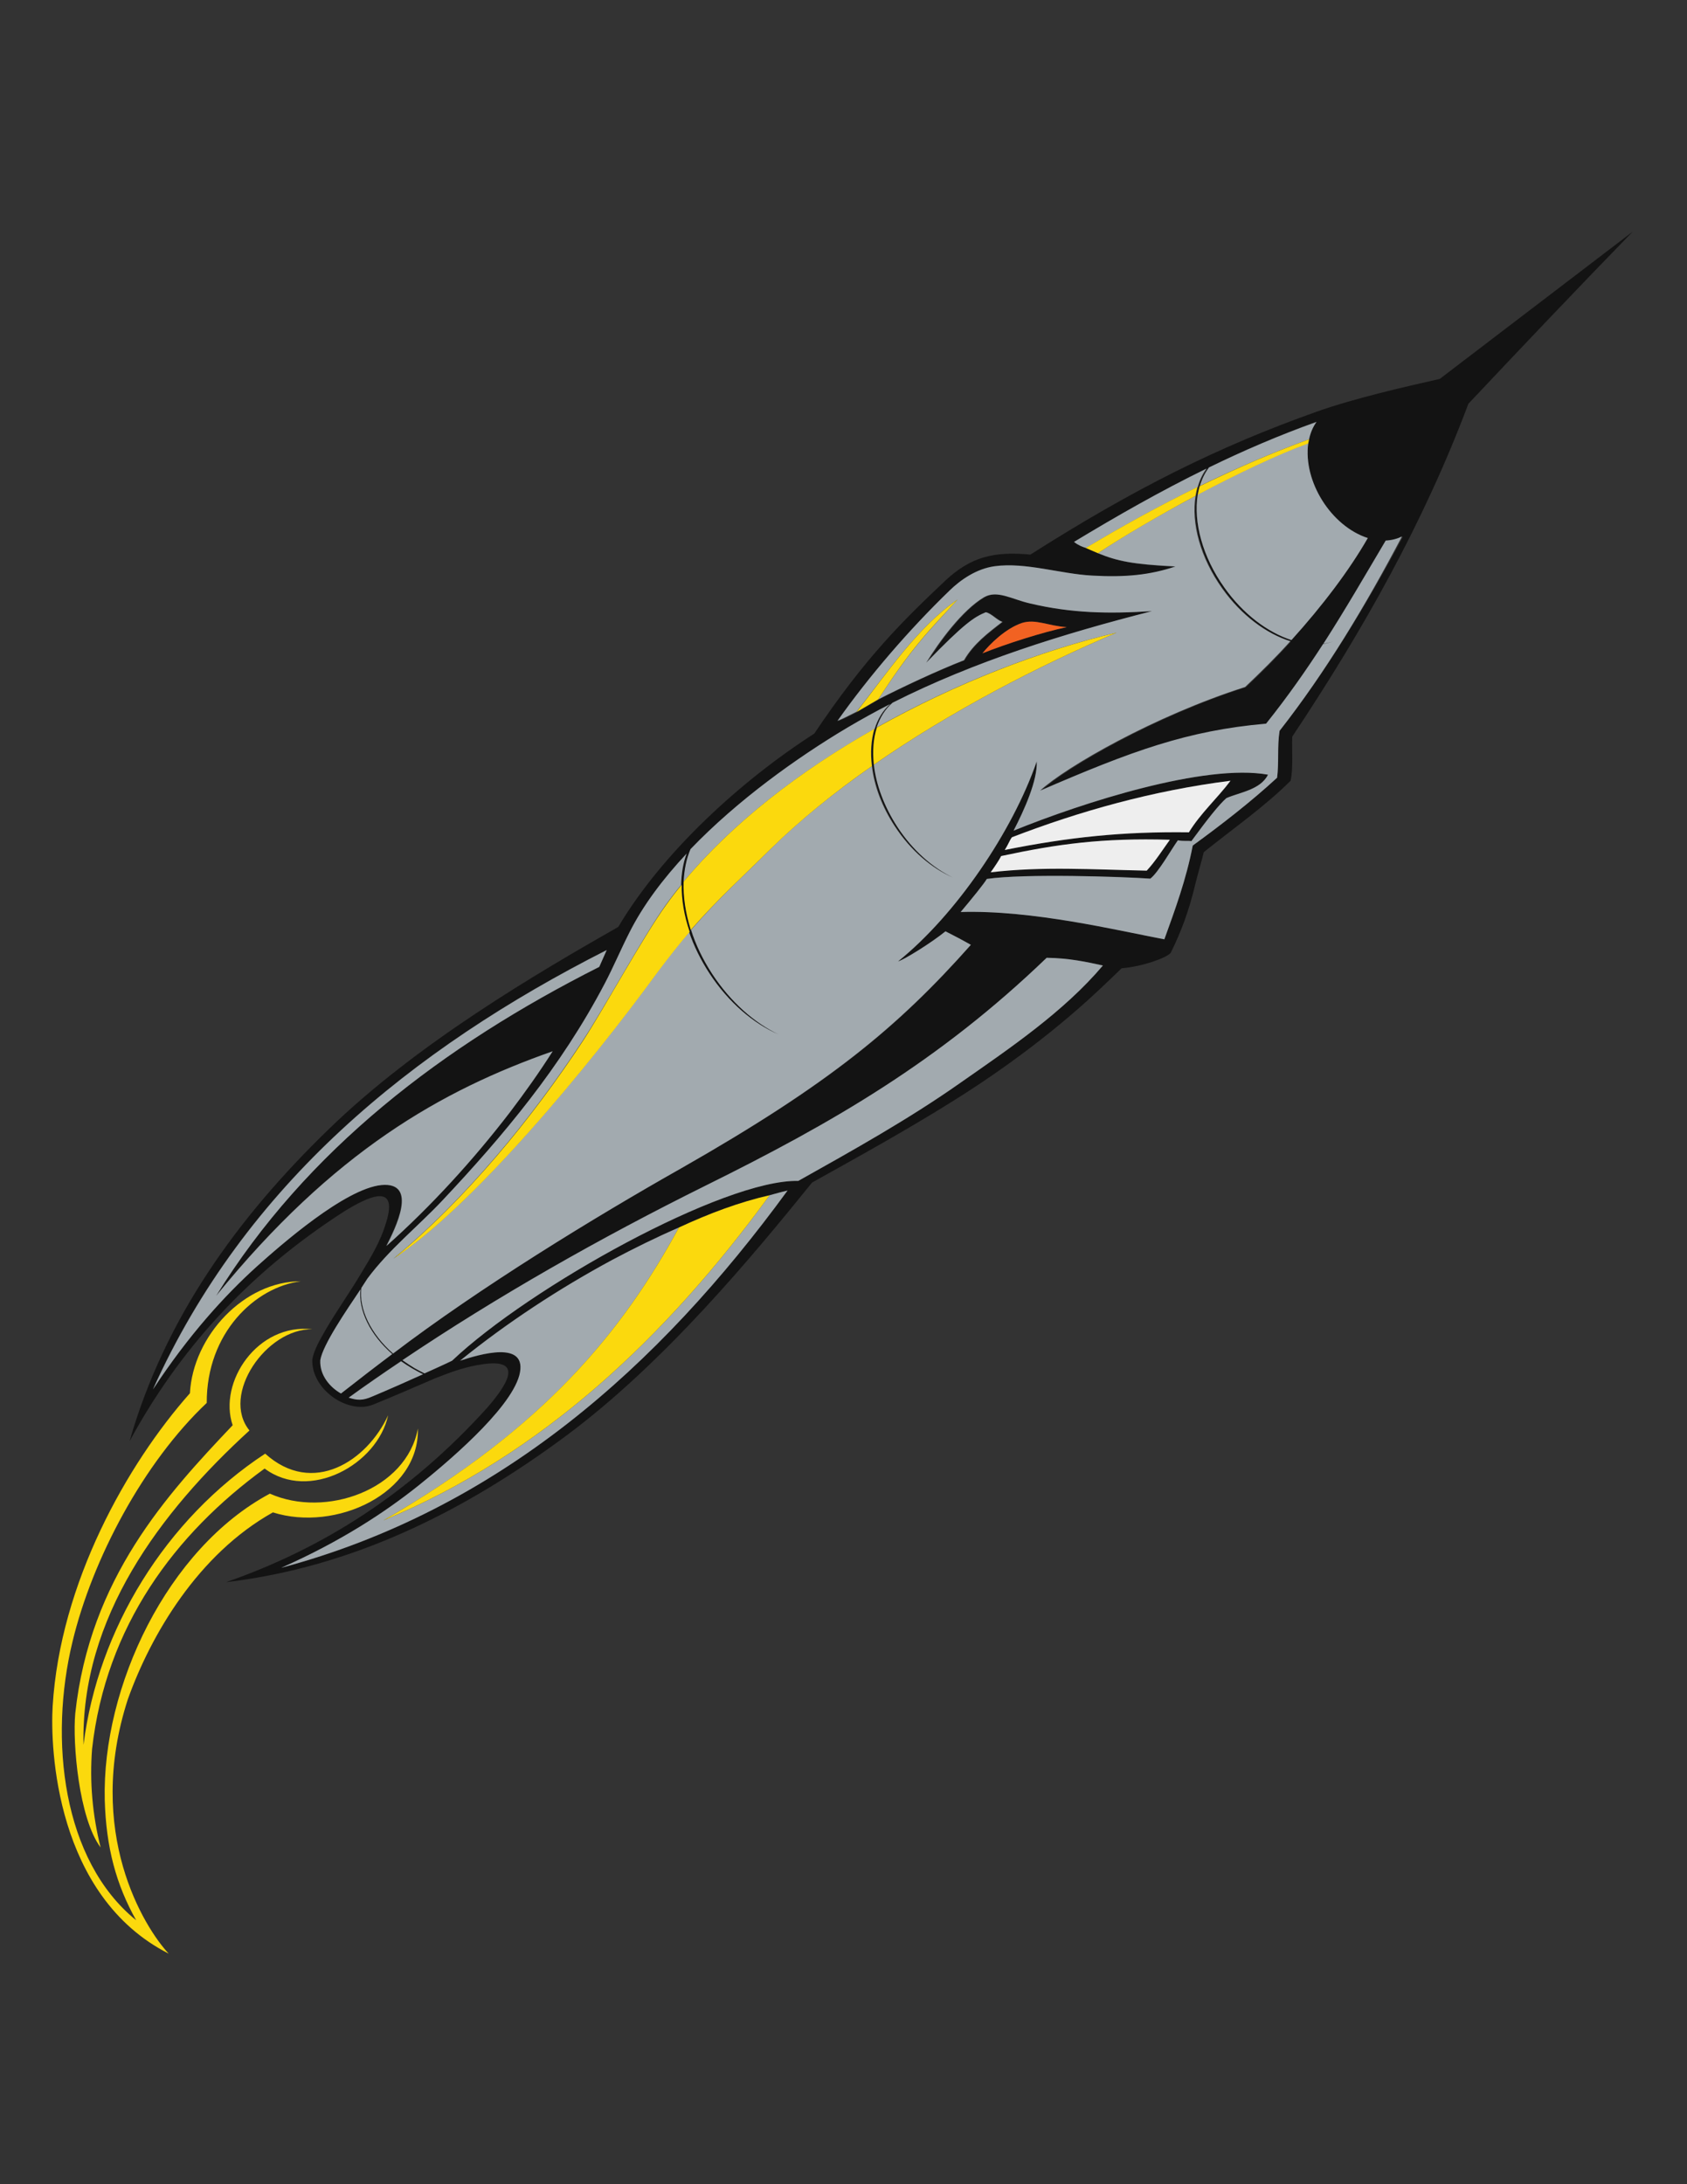 <?xml version="1.0" encoding="utf-8"?>
<!-- Generator: Adobe Illustrator 21.1.0, SVG Export Plug-In . SVG Version: 6.00 Build 0)  -->
<svg version="1.1" id="Layer_1" xmlns="http://www.w3.org/2000/svg" xmlns:xlink="http://www.w3.org/1999/xlink" x="0px" y="0px"
	 viewBox="0 0 612 792" enable-background="new 0 0 612 792" xml:space="preserve">
<rect x="0" y="0" width="612" height="792" fill="#333333" stroke="none"/>
<g>
	<path fill="#131313" d="M522.3,137.4c-12.8,2.9-30.9,7-44.7,11.9c-35.5,12.6-66.2,27.9-103.8,51.8c-13.4-1.3-21.7,1-30.6,9.2
		C327.6,225,314,238.3,295.4,266c-26.3,16.9-54.9,42.8-71.1,70.1c-29.3,16.7-73.2,42.3-105.3,73.6C86,441.7,59.7,478.2,47,522.6
		c17.7-32.6,42.5-60.6,77.8-83.3c8.9-5.5,19.6-10.5,15.4,3.6c-2.3,7.8-5.9,13.3-9.6,19.5c-4.1,6.8-8.3,12.7-12.3,19.5
		c-2,3.5-4.5,7.7-5,11.1c-0.4,10.8,12.9,20,22.1,16.3c7.6-3.1,15-6.3,22.4-9.5h0c5.6-2.2,11-4.3,17.9-5.2c14.6-1.9,7.9,7.9,1.1,15.8
		c-28.1,31.1-59.7,51.1-94.8,63.3c45.8-5.4,86.1-25.5,123-52.8c36.1-26.7,68.4-65.9,89.6-92.1h0c17.2-9.6,34.8-19.3,51.5-29.8
		c18.9-11.8,37.8-26,53.8-41.2c2.4-2.3,5.7-5.4,7-6.7c7.5-0.6,16.4-3.8,17.8-5.6c3.8-7.6,6.7-15.5,8.9-24.8
		c0.9-3.7,2.4-8.7,3.1-11.7c10.3-8.3,22.2-16.6,31.5-25.9c1-4.5,0.4-11.2,0.6-16c25.7-38.6,47.6-77.4,63.9-120.7
		c19.4-20.6,40.8-43.1,59.6-62.4L522.3,137.4z M477.6,152.9c-1.3,1.8-2.2,4-2.7,6.3l-0.3,1.5c-2,13.8,8.3,30.1,21.6,34.4
		c-6.6,11.5-16.3,24.4-27.7,37c-8.6-2.8-17.5-9.4-24.3-19c-8-11.2-11.3-23.8-9.7-33.7c0.2-1.1,0.4-2.2,0.7-3.2
		c0.7-2.5,1.9-4.8,3.3-6.7C451.1,163.4,464.1,157.8,477.6,152.9z M138.3,429.7c-13.2,1.4-36.6,21.8-45.3,29.6
		c-11.4,10.3-24.6,24.6-37.6,44.5c33.4-74.2,93.8-123.4,164.6-159.3c-0.9,2.1-1.8,4.1-2.7,6.1c-56.7,28.6-106.2,66.3-139,119.3
		c42.6-52.4,81.7-74.5,122.1-88.7c-4.9,7.7-10.1,15-15.5,22.1c-13.2,17.2-28.6,34.1-44.9,48.5C143.3,445.5,151.8,428.5,138.3,429.7z
		 M116.2,493.2c0.9-5.6,9.5-18.1,14.6-25.7c-0.9,7.5,3.5,16.5,11.5,23.4c-6.4,4.8-12.6,9.6-18.6,14.3
		C119.7,503.1,115.9,498.7,116.2,493.2z M135,506.3c-3.4,1.5-5.4,1.4-8.5,0.4c6.2-4.5,12.6-8.9,19-13.2c1.3,1,2.7,1.9,4.2,2.7
		c1.3,0.7,2.5,1.4,3.8,2C147.3,501,141.2,503.7,135,506.3z M102,568.5c21.7-9.6,37.9-20.3,49.9-29.9c9.1-7.3,33-27.1,36.5-39.9
		c3.4-13.1-14.8-7.4-21.5-5.3c16.8-13.7,35.9-26.2,55.1-36.5c7.9-4.2,16-8.2,24.3-11.8c11-5.1,21.9-9.2,32.9-11.7
		c2.1-0.6,4.3-1.2,6.5-1.7C238.9,495.7,180.6,547.5,102,568.5z M348.3,392.7c-18.6,13-38.9,24.4-58.7,35.5
		c-27.1-0.6-97.5,38.6-125.6,65.2c-3.3,1.6-6.7,3.1-10,4.6c-1.2-0.6-2.4-1.2-3.6-1.9c-1.6-0.9-3-1.8-4.4-2.9
		c34.5-23.2,71.9-44.4,109.8-63.2c46.3-22.9,84.8-45.1,123.9-82.7c8.1,0.1,14.5,1.5,20.4,2.8C385.9,366.9,366.2,380.2,348.3,392.7z
		 M464.2,265c-0.9,5.7-0.1,11.7-0.9,17c-9.3,8.6-20.4,17.2-30.6,24.6c-2.4,12.4-6.4,23.2-10.3,34c-17-3.3-47.8-10.7-73.9-9.9
		c4.3-4.9,8.5-10.2,9.5-12c13.7-2,49.4-0.9,59.3-0.1c2.9-2.2,7.7-10.7,10-13.9c2.2,0.4,3.7,0,4.9,0.3c6-8.3,10-13.2,12.7-15.6
		c4.8-2.1,12.3-3,15.1-8.5c-22.9-4.1-67.2,10.1-92.3,20.3c3.8-7.5,8.7-18.2,8.4-25.1c-8.7,25.3-29.3,55.6-50.3,72.5
		c2-0.5,11.9-6.6,17.2-10.9c2.8,1.4,6.4,3.3,9.2,4.9c-26.4,29.9-51.3,50.5-105.2,81.1c-31.5,17.8-73,43.2-104.4,67.1
		c-8.1-7.1-12.5-16.2-11.5-23.8c0.9-1.3,1.6-2.5,2.2-3.4c7.8-10.5,18.3-18.8,27-28.1c22.4-23.8,43.2-48.6,59.1-78.9
		c3.1-5.9,5.7-12.1,8.9-18.4c5.1-10,12.3-19.7,20.8-28.7c-1.3,3.4-2,7.3-2,11.4c-0.1,5.4,0.9,11.2,2.9,17.1c1.7,5,4.2,10.1,7.4,15
		c6.9,10.6,16,18.3,25.1,22.1c-8.8-4.1-17.4-11.7-24.1-21.9c-3.4-5.2-6-10.7-7.7-16c-2-6.1-2.8-12-2.6-17.5c0.2-4.3,1-8.3,2.5-11.8
		c17-17.8,38.5-33.1,56.8-44c5.1-3.1,10.3-5.9,15.6-8.6c-2.6,2.3-4.5,5.4-5.6,9c-1.2,4-1.6,8.6-0.9,13.5c0.9,7,3.6,14.6,8.3,21.8
		c5.8,8.9,13.4,15.3,21.1,18.6c-7.4-3.5-14.6-9.8-20.2-18.4c-4.8-7.4-7.7-15.3-8.5-22.5c-0.6-4.9-0.2-9.5,1.1-13.5
		c1.2-3.6,3.1-6.7,5.8-9c29.7-15.1,61.9-25,94.1-33.2c-15.7,1-29.1,0.8-44.3-2.8c-6.6-1.6-11.9-5.1-16.7-2.2
		c-7.9,4.7-16.3,16.2-20.9,23.7c13.9-14.4,17.5-16.6,21.6-18.3c1.9,0.4,4.1,2.9,6,3.5c-5.2,4.1-10.6,8-13.9,13.9
		c-9.6,3.7-22.6,9.8-31.1,14.2l-7.9,4.6c-1.5,0.7-4.6,2.4-6.9,3.3c11.6-16.3,26.1-33.1,40.7-47.3c3.9-3.8,9.8-7.9,16.4-8.8
		c11.1-1.5,23.9,2.7,35.2,3.4c12.1,0.7,21.1-0.3,30.3-3.3c-15.5-0.8-20.9-1.9-28.1-4.8l-4.4-1.9c-1.3-0.4-2.7-0.9-4.4-2.2
		c15.4-9.3,31.3-18.3,48.1-26.6c-1.4,2-2.5,4.2-3.2,6.7c-0.3,1-0.5,2.1-0.7,3.2c-1.6,9.8,1.7,22.4,9.7,33.6
		c6.9,9.7,16,16.4,24.7,19.1c-5.2,5.7-10.7,11.3-16.4,16.6c-32.9,10.5-64.9,29-74.4,37.6c33.2-14.3,53.4-21.8,82-24.3
		c8-10,14.6-19.5,20.7-28.9c1.2-0.2,2.4-0.5,3.6-0.9c-1.1,0.4-2.3,0.6-3.5,0.8c7.9-12.3,14.9-24.4,22.7-37.4
		c2.1-0.1,4.1-0.6,5.9-1.5C495.6,219.4,480.9,243.8,464.2,265z M424.4,304.5c-2.6,3.6-5.4,8.1-8.4,11.2c-19.7-0.4-37.9-1.6-56.6,0.6
		c1.5-2.2,3.1-4.5,3.8-5.8C383.8,306.1,399.8,303.8,424.4,304.5z M364.5,308.2c1.3-2,1.7-3.4,2.6-4.6c24.4-9.4,50.9-16.9,79.3-20.5
		c-4.8,6.4-10.8,11.7-15.1,18.7C407.4,301.5,388.1,303.5,364.5,308.2z M356.4,236.9c2.7-3.4,8.4-9,14.3-11c4.9-1.6,9.6,1.1,16.2,1.5
		C378.3,229.2,365.2,233.3,356.4,236.9z"/>
	<path fill="#EEEEEE" d="M364.5,308.2c1.3-2,1.7-3.4,2.6-4.6c24.4-9.4,50.9-16.9,79.3-20.5c-4.8,6.4-10.8,11.7-15.1,18.7
		C407.4,301.5,388.1,303.5,364.5,308.2z M359.4,316.3c18.8-2.2,36.9-1,56.6-0.6c3-3.2,5.8-7.6,8.4-11.2c-24.6-0.7-40.6,1.5-61.2,5.9
		C362.5,311.8,360.9,314.2,359.4,316.3z"/>
	<path fill="#F26222" d="M370.7,225.9c-5.9,2-11.6,7.6-14.3,11c8.8-3.5,22-7.7,30.6-9.5C380.3,227,375.7,224.3,370.7,225.9z"/>
	<path fill="#A2AAAF" d="M149.7,496.3c1.3,0.7,2.5,1.4,3.8,2c-6.2,2.8-12.3,5.5-18.5,8.1c-3.4,1.5-5.4,1.4-8.5,0.4
		c6.2-4.5,12.6-8.9,19-13.2C146.8,494.5,148.2,495.4,149.7,496.3z M255.8,430c-37.9,18.8-75.3,40-109.8,63.2c1.4,1,2.9,2,4.4,2.9
		c1.2,0.7,2.4,1.3,3.6,1.9c3.3-1.5,6.7-3,10-4.6c28.2-26.7,98.6-65.8,125.6-65.2c19.8-11.1,40.1-22.4,58.7-35.5
		c17.9-12.5,37.6-25.8,51.8-42.6c-5.9-1.3-12.3-2.7-20.4-2.8C340.6,384.9,302.1,407.1,255.8,430z M185,403.3
		c5.4-7.1,10.6-14.4,15.5-22.1c-40.4,14.2-79.5,36.3-122.1,88.7c32.8-53,82.3-90.7,139-119.3c0.9-2,1.8-4.1,2.7-6.1
		c-70.8,35.9-131.2,85.1-164.6,159.3c13-19.8,26.1-34.1,37.6-44.5c8.7-7.8,32-28.3,45.3-29.6c13.5-1.2,5,15.8,1.8,22.1
		C156.4,437.4,171.8,420.5,185,403.3z M437.7,169.9c-16.8,8.2-32.7,17.3-48.1,26.6c1.7,1.3,3.1,1.8,4.4,2.2
		c13-7.8,26.6-15.3,40.5-22.1C435.2,174.1,436.2,171.9,437.7,169.9z M139.1,551.3c58.5-33.6,86.7-68.6,107.2-106.2
		c-8.3,3.6-16.4,7.6-24.3,11.8c-19.1,10.3-38.2,22.8-55.1,36.5c6.7-2.2,24.9-7.8,21.5,5.3c-3.5,12.8-27.4,32.6-36.5,39.9
		c-12,9.6-28.2,20.3-49.9,29.9c78.6-21,136.9-72.7,183.7-136.8c-2.2,0.5-4.3,1.1-6.5,1.7C241.8,484.7,196.7,527.5,139.1,551.3z
		 M480.1,233.4c1.2-0.2,2.3-0.4,3.5-0.8c-1.1,0.4-2.3,0.7-3.6,0.9c-6.1,9.4-12.7,18.9-20.7,28.9c-28.6,2.5-48.7,9.9-82,24.3
		c9.5-8.7,41.5-27.1,74.4-37.6c5.7-5.4,11.3-10.9,16.4-16.6c-8.7-2.7-17.8-9.4-24.7-19.1c-8-11.2-11.3-23.7-9.7-33.6
		c-13.5,7.2-26.5,14.8-35.4,20.8c7.2,2.9,12.5,4,28.1,4.8c-9.2,3.1-18.2,4-30.3,3.3c-11.4-0.6-24.1-4.9-35.2-3.4
		c-6.7,0.9-12.5,5-16.4,8.8c-14.6,14.1-29.1,30.9-40.7,47.3c2.3-0.9,5.4-2.6,6.9-3.3c10.7-13.5,22.2-30.8,36.7-40.7
		c-10.9,11.9-16.5,17.3-28.8,36.2c8.6-4.4,21.6-10.5,31.1-14.2c3.4-5.9,8.7-9.9,13.9-13.9c-1.9-0.6-4-3.1-6-3.5
		c-4.1,1.7-7.7,3.9-21.6,18.3c4.6-7.5,13-19,20.9-23.7c4.8-2.8,10.1,0.7,16.7,2.2c15.2,3.6,28.6,3.8,44.3,2.8
		c-32.2,8.2-64.4,18.2-94.1,33.2c-2.7,2.3-4.6,5.4-5.8,9c28.7-16.1,59.7-28,87.1-34.4c-28.3,12-60.2,28.5-88.1,47.9
		c0.8,7.2,3.7,15.1,8.5,22.5c5.6,8.6,12.9,14.9,20.2,18.4c-7.6-3.3-15.3-9.7-21.1-18.6c-4.7-7.1-7.5-14.8-8.3-21.8
		c-13.6,9.5-26.2,19.6-36.9,30.2c-10.5,10.4-18.9,17.9-28.7,29.2c1.7,5.4,4.3,10.8,7.7,16c6.7,10.2,15.3,17.7,24.1,21.9
		c-9.1-3.9-18.2-11.6-25.1-22.1c-3.2-4.9-5.7-10-7.4-15c-3.6,4.2-7.5,9-11.7,14.7c-25.3,34.7-67.4,85.3-95.6,103.7
		c26-21.4,50-50.6,68.6-78.9c8.1-12.3,21.7-37.4,30.1-49.2c1.8-2.5,3.7-5,5.7-7.4c0.1-4.1,0.7-8,2-11.4
		c-8.5,9.1-15.8,18.7-20.8,28.7c-3.2,6.3-5.8,12.5-8.9,18.4c-15.9,30.3-36.7,55.1-59.1,78.9c-8.8,9.3-19.2,17.6-27,28.1
		c-0.6,0.9-1.3,2-2.2,3.4c-1,7.6,3.4,16.7,11.5,23.8c31.4-23.9,72.9-49.3,104.4-67.1c53.9-30.7,78.7-51.3,105.2-81.1
		c-2.8-1.6-6.4-3.5-9.2-4.9c-5.3,4.3-15.2,10.4-17.2,10.9c21-16.9,41.5-47.1,50.3-72.5c0.3,6.9-4.5,17.6-8.4,25.1
		c25.1-10.2,69.4-24.4,92.3-20.3c-2.7,5.5-10.3,6.4-15.1,8.5c-2.7,2.4-6.6,7.3-12.7,15.6c-1.2-0.2-2.7,0.1-4.9-0.3
		c-2.3,3.2-7.1,11.7-10,13.9c-9.9-0.7-45.6-1.9-59.3,0.1c-1,1.7-5.3,7-9.5,12c26-0.8,56.9,6.7,73.9,9.9c3.9-10.8,7.9-21.6,10.3-34
		c10.2-7.4,21.3-16,30.6-24.6c0.7-5.3,0-11.3,0.9-17c16.7-21.3,31.3-45.6,44.4-70.5c-1.8,0.9-3.8,1.4-5.9,1.5
		C495,209,488,221.1,480.1,233.4z M317.3,264.3c1.1-3.6,3-6.7,5.6-9c-5.3,2.7-10.5,5.6-15.6,8.6c-18.3,10.9-39.8,26.3-56.8,44
		c-1.5,3.5-2.3,7.5-2.5,11.8C265.9,298.2,290.5,279.4,317.3,264.3z M130.8,467.5c-5.1,7.6-13.7,20.1-14.6,25.7
		c-0.3,5.5,3.6,9.9,7.5,12.1c6-4.7,12.2-9.5,18.6-14.3C134.3,484,129.9,475.1,130.8,467.5z M444.2,213.1c6.8,9.6,15.7,16.2,24.3,19
		c11.4-12.6,21.1-25.5,27.7-37c-13.3-4.3-23.5-20.5-21.6-34.4c-10.8,3.9-25.7,11-40.1,18.6C432.9,189.3,436.2,201.9,444.2,213.1z
		 M474.9,159.3c0.5-2.4,1.4-4.5,2.7-6.3c-13.5,4.8-26.5,10.4-39,16.5c-1.5,2-2.6,4.2-3.3,6.7C448.3,169.9,461.6,164.1,474.9,159.3z"
		/>
	<path fill="#FBD90D" d="M46.4,616.1c-15.7,48.3,6,82.9,14.8,92.3c-41.1-20.9-43-74.7-42.1-89.7c2.7-44.7,27-87.8,49.8-113.5
		c1.1-20.8,19.7-40.6,40.2-40.6c-16.5,2.1-34.2,18.7-34.1,44.1c-22.9,21.6-41.5,56.6-48.7,86.6c-8.6,35.5-3.7,79.3,23.1,101
		c-7.3-13-10.9-26.4-11.4-43.6c-1-41.1,22.7-91.2,59.9-111.1c20.2,9,49.6-1.4,53.7-23.6c0.6,23.5-29.8,37.6-52.6,30.4
		C71.8,563.6,54.7,592.9,46.4,616.1z M113.3,482c-19.9-2.3-34.2,19.2-28.9,34.8c-23.9,25.2-51.8,55.5-57.1,104.5
		c-1,10.7,1.3,38.1,9.2,48.6c-3-11.9-4-23.9-3.1-35.7c5-44.5,30-78,62.6-101.7c16.2,12.1,40.9-1.4,44.8-19.3
		c-7.6,16.5-27.3,29.5-44.6,13.9C60,550.9,35.5,590.9,30.3,632.7c-1.1-46.1,27.9-84.5,60.2-114C80,505.8,96.6,481.7,113.3,482z
		 M434.5,179.4c14.4-7.6,29.3-14.7,40.1-18.6l0.3-1.5c-13.3,4.8-26.6,10.6-39.7,17C434.9,177.3,434.7,178.3,434.5,179.4z
		 M434.4,176.6c-13.9,6.8-27.5,14.3-40.5,22.1l4.4,1.9c9-6,22-13.6,35.4-20.8C433.9,178.7,434.1,177.7,434.4,176.6z M211.5,377.4
		c-18.6,28.3-42.6,57.5-68.6,78.9c28.2-18.4,70.3-69,95.6-103.7c4.2-5.6,8-10.4,11.7-14.7c-2-5.9-3-11.7-2.9-17.1
		c-2,2.4-3.9,4.9-5.7,7.4C233.1,340,219.5,365.1,211.5,377.4z M139.1,551.3c57.6-23.8,102.7-66.6,140.1-117.9
		c-11,2.5-21.9,6.6-32.9,11.7C225.8,482.7,197.6,517.6,139.1,551.3z M279.4,308c10.8-10.6,23.4-20.8,36.9-30.2
		c-0.6-4.9-0.3-9.5,0.9-13.5c-26.8,15.1-51.4,34-69.2,55.4c-0.2,5.5,0.7,11.4,2.6,17.5C260.5,325.9,268.9,318.4,279.4,308z
		 M318.1,263.8c-1.3,4-1.6,8.6-1.1,13.5c27.9-19.4,59.8-35.9,88.1-47.9C377.8,235.8,346.8,247.7,318.1,263.8z M310.7,258.2l7.9-4.6
		c12.2-18.8,17.8-24.3,28.8-36.2C332.9,227.3,321.4,244.6,310.7,258.2z"/>
</g>
</svg>

